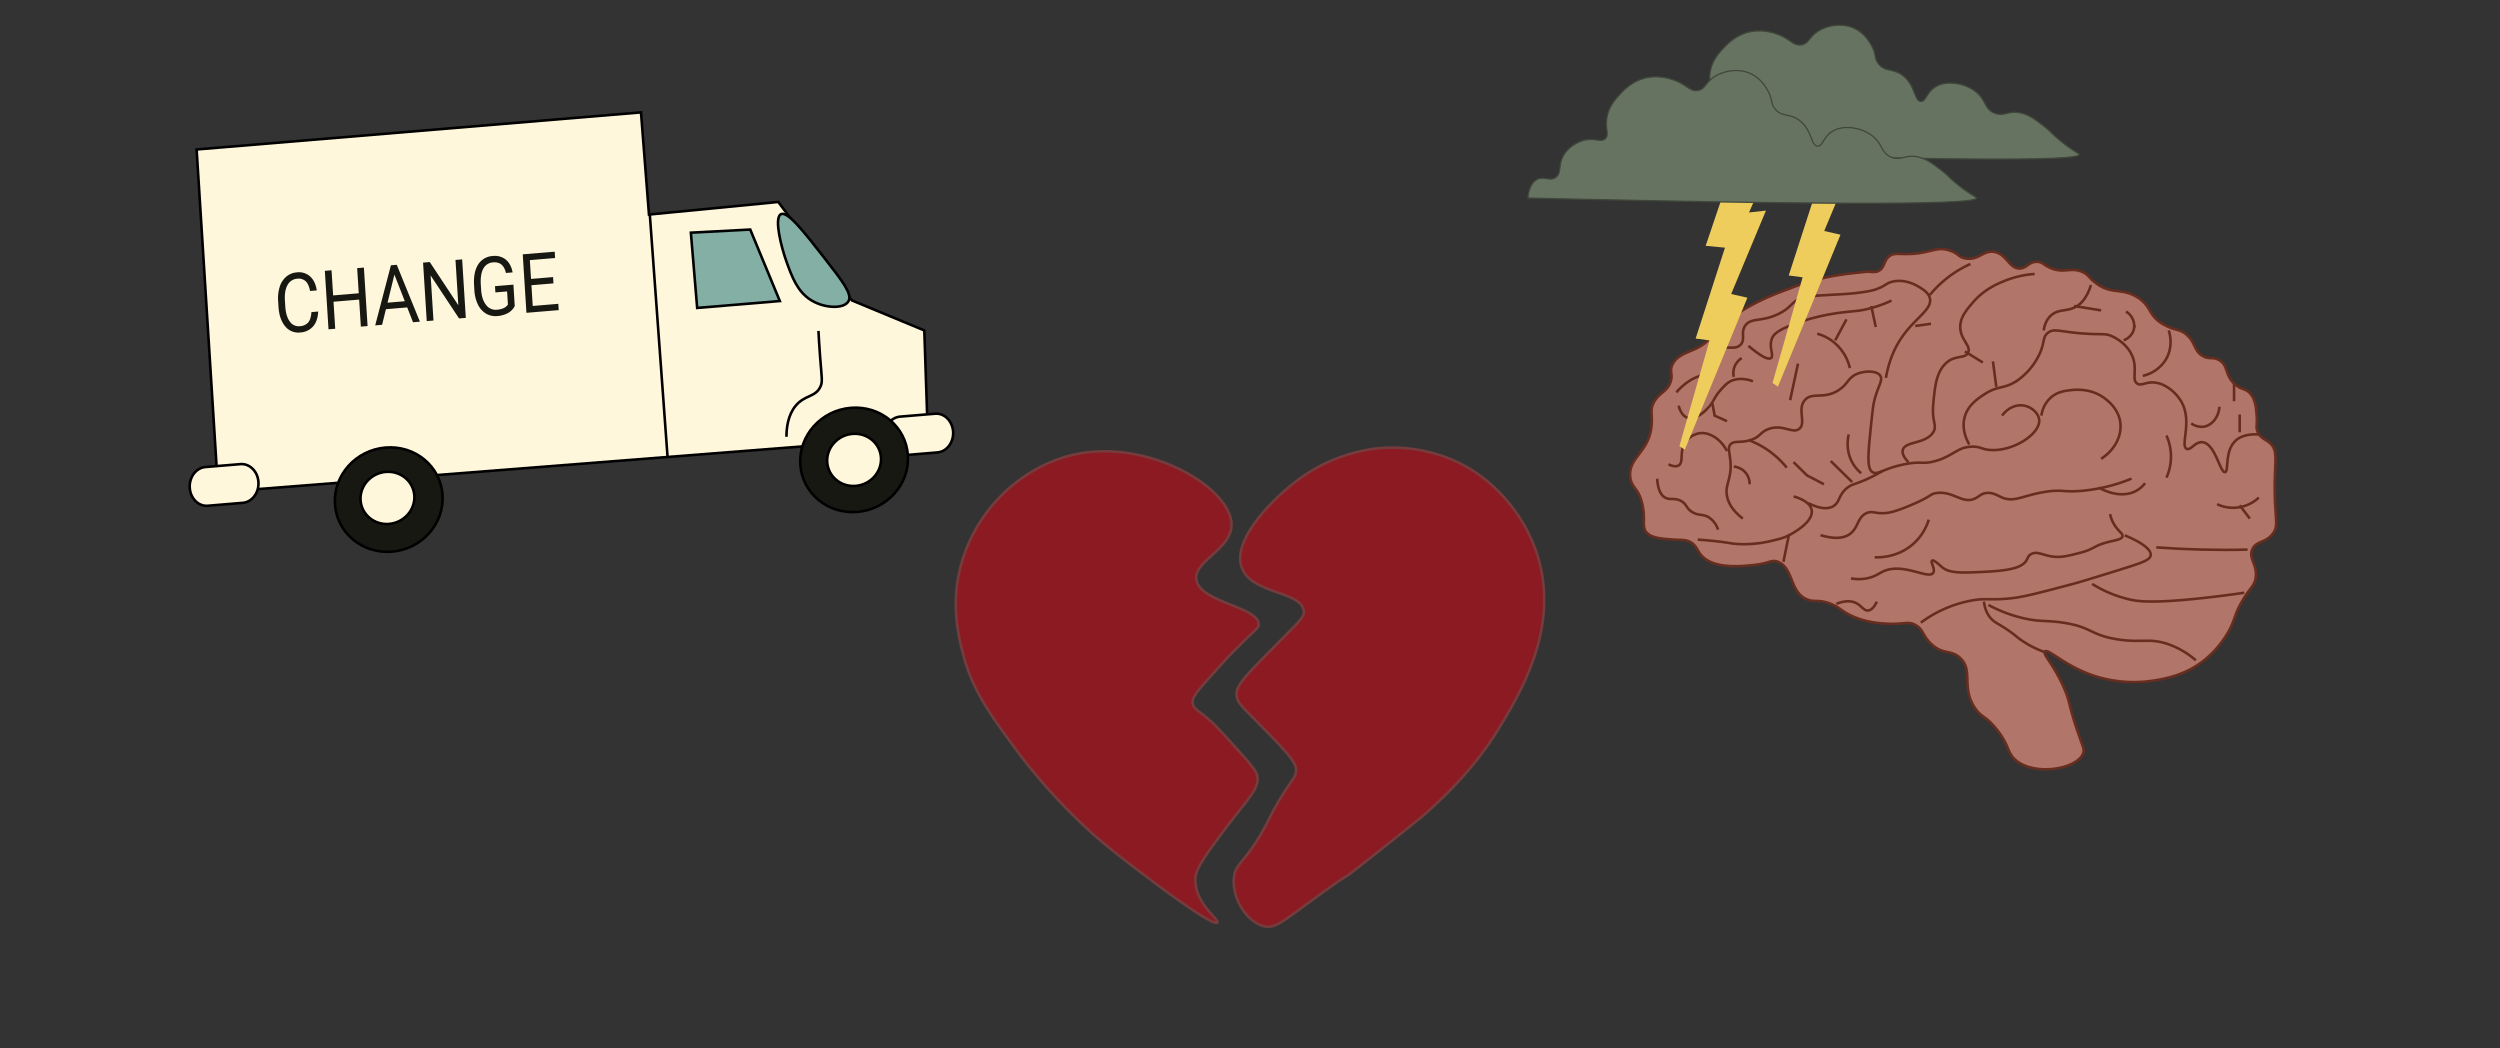 <svg id="Layer_1" data-name="Layer 1" xmlns="http://www.w3.org/2000/svg" xmlns:xlink="http://www.w3.org/1999/xlink" viewBox="0 0 1920 805"><rect x="0" y="0" width="1920" height="805" fill="#333333" stroke="none"/><defs><style>.cls-1,.cls-10,.cls-6{fill:none;}.cls-2{clip-path:url(#clip-path);}.cls-3{fill:#fff7dc;}.cls-3,.cls-4,.cls-5,.cls-6{stroke:#000;}.cls-10,.cls-13,.cls-3,.cls-4,.cls-5,.cls-6,.cls-9{stroke-miterlimit:10;}.cls-10,.cls-3,.cls-4,.cls-5,.cls-6,.cls-8,.cls-9{stroke-width:2px;}.cls-4{fill:#84afa5;}.cls-5,.cls-7{fill:#171812;}.cls-8{fill:#8b1a22;stroke:#753c3d;}.cls-9{fill:#b17669;}.cls-10,.cls-9{stroke:#672d1f;}.cls-11{clip-path:url(#clip-path-2);}.cls-12{fill:#eecd5d;}.cls-13{fill:#677361;stroke:#40473b;}</style><clipPath id="clip-path"><polygon class="cls-1" points="128 115.12 716.65 66 737 388.88 148.35 438 128 115.12"/></clipPath><clipPath id="clip-path-2"><rect class="cls-1" x="1172.3" y="11" width="425.39" height="334.35"/></clipPath></defs><g class="cls-2"><path class="cls-3" d="M151,114.79,167.59,378l545-42.71-2.73-81.51-55.62-23.06L597.72,155.1l-99.31,9.67-6.13-78.46Z"/><path class="cls-4" d="M599.53,164.64c-5.1,3.32.55,25.46,4.74,37,3.92,10.79,8.11,22.39,18.67,28.92s26,6.89,28.91.36c2.46-5.48-4.64-14.74-18.93-33.06C617,177.44,604.46,161.42,599.53,164.64Z"/><path class="cls-4" d="M530.59,178.7l4.84,57.78,63.47-5.29q-11.35-27.45-22.71-54.9Z"/><path class="cls-5" d="M301.07,423.66c22.82-1.9,40.19-21.34,38.8-43.41s-21-38.43-43.83-36.52-40.19,21.34-38.8,43.41S278.26,425.57,301.07,423.66Z"/><path class="cls-3" d="M298.82,402.38c11.41-1,20.09-10.67,19.4-21.71s-10.51-19.21-21.92-18.26-20.09,10.67-19.4,21.71S287.41,403.33,298.82,402.38Z"/><path class="cls-6" d="M499.05,164.71l13.68,186.92"/><path class="cls-6" d="M604,335.48c0-7,1.17-16.67,7-23.76,7.09-8.64,15.43-6.47,19.2-15,1.66-3.78.9-6.13-.4-23.15-.63-8.27-1-15-1.22-19.42"/><path class="cls-3" d="M198.48,370.24c.52,8.17-4.87,15.35-12,15.94l-26.91,2.24c-7.1.6-13.34-5.6-13.85-13.78s4.87-15.35,12-15.95l26.89-2.24C191.72,355.84,198,362.06,198.48,370.24Z"/><path class="cls-3" d="M732,331.52c.52,8.18-4.87,15.35-12,15.94l-26.89,2.24c-7.11.6-13.34-5.6-13.86-13.78s4.88-15.35,12-15.95l26.9-2.24C725.25,317.12,731.48,323.32,732,331.52Z"/><path class="cls-5" d="M658.46,393.16c22.82-1.91,40.19-21.34,38.79-43.42s-21-38.42-43.83-36.52-40.18,21.34-38.79,43.42S635.65,395.06,658.46,393.16Z"/><path class="cls-3" d="M657.2,373.17c11.41-.95,20.09-10.67,19.4-21.7s-10.51-19.22-21.92-18.26-20.09,10.67-19.39,21.7S645.79,374.13,657.2,373.17Z"/><path class="cls-7" d="M244.36,239.26q-.29,7.19-3.89,11.4a14.09,14.09,0,0,1-10,4.7A12.85,12.85,0,0,1,219,250.58q-4.51-5.36-5.12-14.92l-.27-4.32a29.42,29.42,0,0,1,1.24-11.17,16.63,16.63,0,0,1,5.06-7.74,14.05,14.05,0,0,1,8.09-3.25,12.78,12.78,0,0,1,10.23,3.18q4,3.66,5.06,10.68l-5.17.43q-1-5.31-3.41-7.53a8,8,0,0,0-6.4-1.89,9.1,9.1,0,0,0-7.48,4.84q-2.52,4.44-2,12.17l.28,4.35q.45,7.32,3.38,11.41a8.12,8.12,0,0,0,7.7,3.7,9.24,9.24,0,0,0,6.43-2.77c1.44-1.63,2.3-4.31,2.56-8.06Zm37.94,11.16-5.17.43-1.31-20.76-19.68,1.64,1.31,20.76-5.15.43L249.47,208l5.15-.43,1.22,19.31,19.67-1.64-1.21-19.31,5.17-.43Zm30.44-14.32-16.35,1.36-2.94,12-5.3.44,12.07-46.15,4.5-.38,17.77,43.67-5.29.44Zm-15.11-3.64,13.27-1.11-8-20.45Zm60.11,11.67-5.18.43-21.83-33,2.18,34.61-5.17.43-2.83-44.91,5.17-.43L352,234.41l-2.19-34.77,5.12-.43Zm37.58-9.06a12.73,12.73,0,0,1-5.24,5.37,20.21,20.21,0,0,1-8.15,2.29,14.37,14.37,0,0,1-8.64-1.86A16.22,16.22,0,0,1,367.1,234a28.42,28.42,0,0,1-2.76-10.84l-.25-3.92q-.64-10.14,3.11-16.07a14,14,0,0,1,11.23-6.55,13.36,13.36,0,0,1,10.07,2.79q3.94,3.27,5.19,9.8l-5.14.43q-2-8.79-9.79-8.15a9,9,0,0,0-7.59,4.85q-2.39,4.4-1.91,12.32l.23,3.67q.47,7.56,3.76,11.78a9.15,9.15,0,0,0,8.4,3.76,16,16,0,0,0,5-1.16,8,8,0,0,0,3.43-2.8l-.63-10.09-9,.76-.3-4.81,14.15-1.18Zm29.73-17.43-16.91,1.41,1,15.92,19.65-1.64.31,4.84-24.8,2.07-2.83-44.91L426,193.28l.3,4.88-19.38,1.61.91,14.44,16.92-1.41Z"/></g><path class="cls-8" d="M953.71,436c-8.07-22,25.32-54.33,43.63-67.86,30.39-22.45,61.2-24.08,67.44-24.31,13.62-.51,42.36.82,70.41,20.26,4.8,3.32,35.28,25.11,46.61,65.83,15.11,54.29-14.68,103.24-30.74,129.64-19.11,31.4-43.38,53.6-54.55,63.81-4.78,4.37-18.72,15.4-46.61,37.47-28.82,22.81-.7-.1-47.6,34.43-18.11,13.34-23.32,17.51-30.74,16.21-13.95-2.44-26.19-22.52-23.8-38.49,1.52-10.14,7.61-9.74,21.82-34.43,5.8-10.08,5.11-10.72,11.9-22.28,10.92-18.61,13.77-18.8,13.88-24.31s-2.66-10-26.78-34.44c-15.56-15.79-18.46-18.05-18.84-23.29-.5-7,4-12.21,22.81-31.4,25.19-25.74,29.21-28.3,28.76-33.42C1000,453.81,961.27,456.52,953.71,436Z"/><path class="cls-8" d="M945.78,403.54c.84-27.4-59.11-64.15-114-55.71-32.93,5.06-55,24.95-62.48,32.41A120.13,120.13,0,0,0,737.52,436c-7.22,28.89-1.48,52.37,2,65.83,7.3,28.38,20.53,46.31,41.65,75a440.37,440.37,0,0,0,49.59,55.7c16.43,15.65,30.12,26,57.52,46.59,2.36,1.78,43.76,32.84,46.61,29.37,1.85-2.26-16.8-14.18-16.86-32.41,0-6.12,2-11.24,16.86-31.4,23.65-32.2,32.3-38.11,30.74-48.61-.63-4.23-6.37-10.59-17.85-23.3-10.34-11.44-15.51-17.16-21.82-22.28s-9.22-6.45-9.92-10.12c-.75-4,1.6-7.6,14.88-22.29,8.43-9.33,12.65-14,17.85-19.24,13.65-13.77,17.12-15.88,17.74-18.2a3.92,3.92,0,0,0,.11-1c.43-13.43-43.26-16.59-47.6-33.43C915.23,431.48,945.18,422.63,945.78,403.54Z"/><path class="cls-9" d="M1547.89,583.62c-6.69-5.83-4.32-11-14.71-23.8-8.58-10.61-11.3-8.48-16.44-16.16-10.71-16-1-28.5-11.24-38.25-7.12-6.79-13.34-2.2-22.5-11.05-6.58-6.36-5.79-11.07-12.11-14.45-5.49-3-8.05-.44-19.9-.85-5.68-.2-19.24-.67-32-7.66-6-3.3-6.69-5.2-13-7.66-9.53-3.7-12.25-1-18.17-3.4-13.49-5.54-10.21-24.2-22.5-28.91-5.08-1.94-5.77,1.2-19,2.55-9.58,1-30.6,3.12-39.81-7.65-3.26-3.81-3.64-7.61-8.66-10.2-3.57-1.85-6-1.28-12.11-1.7-9.76-.68-16.81-1.16-20.76-5.1-4.47-4.45-1-9.35-3.47-21.26-2.86-13.88-8.73-12.91-9.52-22.11-1.27-15.06,14.43-18.35,16.44-39.1.84-8.63-1.51-11.79,1.73-17.86,4-7.52,10.62-8.19,13-16.15,1.62-5.45-.86-7.22.86-11.9,2.61-7.09,10.82-9.9,15.58-11.9,17.83-7.49,13.33-14.58,37.2-29.75,13.84-8.79,26.64-13.58,38.07-17.85a178.82,178.82,0,0,1,24.23-7.66c12.29-2.85,23.86-4,34.61-5.1,2.69-.27,6.31,1.13,9.53-.85,4.4-2.73,3.51-7.86,7.79-11.05,3-2.28,6.38-1.8,11.24-1.7,20.44.43,24-6.62,35.48-2.55,6.82,2.4,6.29,5.13,12.11,6,10,1.42,13.22-6.43,21.63-5.1,9.81,1.55,11.46,13.2,19.9,12.75,5.42-.29,6.69-5.2,13-5.1,4.65.07,5.2,2.78,11.24,5.1,9.87,3.78,14.65-1.06,23.37,2.55,5,2.07,4.71,4.21,10.38,8.51,12.49,9.46,19.73,3.43,32,11,11.55,7.16,7.82,14.14,20.76,21.26,8.7,4.78,12.53,2.81,18.18,8.51,6,6.07,4.8,11.47,11.24,15.3,5.51,3.26,7.93.23,13,3.4,6.83,4.29,3.88,10.8,11.24,17.85,5.66,5.41,9,3.12,13,8.51,3.49,4.74,3.92,10.66,4.32,16.15.53,7.22-.88,9,.87,12.75,2.24,4.84,6.14,5.38,9.52,8.51,6.34,5.86,3.24,13.83,3.47,36.55.21,22,3.25,26.94-1.74,33.16-5.58,7-12.82,5.1-15.57,11.9-2.93,7.26,4.39,11.74,2.6,22.1-1,5.75-3.6,6.38-9.52,16.15-7.13,11.78-5.77,14.85-11.25,24.66a76.47,76.47,0,0,1-19.9,23c-13.76,10.45-27.89,13-36.34,14.45a98.6,98.6,0,0,1-44.13-2.55c-24.63-7.3-38-22.24-40.67-19.56-2,2,6.62,9.47,14.7,28.06,5.18,11.91,2.94,11.83,11.25,35.71,3.5,10,4.47,11.7,3.46,14.45C1595.34,590.67,1562.5,596.37,1547.89,583.62Z"/><path class="cls-10" d="M1303.87,414.43c2.42.16,6,.43,10.38.85,13.4,1.3,14.13,2.17,20.77,2.55a90,90,0,0,0,26-2.55c5.68-1.4,9-2.16,13-4.25,1.75-.94,19.34-10,17.3-19.56-1.47-6.86-12.29-9.79-13.84-10.2"/><path class="cls-10" d="M1338.48,398.28c-8.57-6.56-11.22-12.72-12.11-17-1.94-9.35,3.83-13,2.6-27.21-.6-6.9-2.3-10.07,0-12.75,2.86-3.34,7.51-.79,15.57-3.4,7.85-2.55,7.12-6.16,13.85-8.51,11-3.85,18.17,4,23.36,0,5.74-4.44-1.76-15,4.33-22.11,5.65-6.6,14.48-.21,26-7.65,7.61-4.94,7-9.87,14.71-12.75,6.12-2.29,14.73-2.27,17.3,1.7,2.17,3.35-1.44,7.25-4.33,17.85-1.18,4.35-1.65,8.85-2.59,17.85-2.47,23.61-3.72,35.41.86,38.26,4.15,2.59,7.86-2.61,24.23-5.95,14-2.86,14,.38,24.23-2.55,14-4,16.82-11,28.56-11.05,6.39,0,6.5,2,13,2.55,17.83,1.5,38.85-12.2,38.07-23-.37-5.12-5.69-9.86-11.25-11-6.17-1.32-13,1.64-17.3,7.65"/><path class="cls-10" d="M1272.72,367.68c.56,9.44,3.49,13,6.06,14.45,3.88,2.25,7-.14,12.11,2.55,4.77,2.5,3.66,5.4,8.66,8.51,5.18,3.21,8.25,1.25,13,4.25a17.83,17.83,0,0,1,6.93,9.35"/><path class="cls-10" d="M1287.44,301.36a45.33,45.33,0,0,1,9.52-8.51c5.86-3.9,7.65-3.08,11.24-6,7.66-6.11,3.91-13.27,10.38-17.86s13.47.6,18.17-4.25c4-4.15-.13-9,3.47-14.45,4.37-6.7,12.61-2.71,26-9.36,10.39-5.18,9.39-9.59,19-12.74,2-.66,8-1,19.9-1.71,10.39-.6,14.84-.71,22.5-1.7,8.43-1.08,11.47-2,13-2.55,7.63-2.6,7.59-4.74,13-5.95,9.14-2.06,17.19,2.33,19,3.4,3.8,2.21,8.45,4.9,9.52,9.35,2,8.38-10.62,14.75-20.76,28.92-4.82,6.72-10.37,17-13,32.3"/><path class="cls-10" d="M1398.19,411c12.25,3.67,18.77,1.81,22.5-.85,6.69-4.78,5.61-13,13-16.15,4.54-1.94,6.09.7,14.71,0,1.81-.15,6.39-.65,19-6,17-7.13,14.56-8.68,19.9-9.36,13.1-1.64,19.76,8.69,29.42,4.26,3.38-1.55,4.51-3.7,8.66-4.26,5.17-.69,8.74,2,12.11,3.41,9.31,4,15.92-1.48,32.88-4.26,13.26-2.17,13.91.42,28.56-.85a131.06,131.06,0,0,0,38.07-9.35"/><path class="cls-10" d="M1562.6,210.39a76.41,76.41,0,0,0-22.5,5.1c-5.71,2.26-16.31,6.63-25.1,17-5,5.86-9.59,11.33-9.52,18.7.1,9.78,8.38,14.13,6.06,19.55-2.11,4.93-9.66,1.77-16.44,7.66-8.07,7-9.1,18.28-10.38,32.3-1.21,13.26,3.27,16.13,0,21.26-5.88,9.22-21.54,6.68-23.36,13.6-.87,3.28,1.87,6.84,4.32,9.36"/><path class="cls-10" d="M1512.41,341.32c-1.53-2.58-6.28-11.36-3.47-21.26,2.53-8.9,9.77-13.72,14.71-17,11.19-7.46,15.61-3.85,26-11.05a51.93,51.93,0,0,0,15.57-17.85c5.74-10.8,2.89-15.07,7.8-18.71s9-.36,29.42.85c12.77.76,14.14-.33,19,1.71,1.35.55,12.28,5.26,16.43,16.15,3.8,9.92-.93,17.46,3.47,20.4,3,2,6.09-1,12.11-.85,9.4.25,17.82,8,21.63,14.45,9.07,15.26-1,34.34,4.33,36.56,3.2,1.33,6.52-5.7,12.11-5.1,9.69,1,13.56,23.58,17.3,22.95,3.1-.52-.48-15.74,7.8-23.81,5.1-5,12.83-5.39,18.16-5.1"/><path class="cls-10" d="M1421.55,444.19a32.51,32.51,0,0,0,12.11,0c6-1.15,9.1-3.61,12.11-5.1,15.49-7.66,35.28,6.36,38.94.85,1.91-2.87-2.39-8.35-.86-9.36,1.28-.85,4.88,2.67,7.79,5.11,5.63,4.73,15.08,4.35,33.74,3.4,21.43-1.09,26.31-4,29.43-6.81,2.45-2.23,2.17-5.22,5.19-6.8,4.23-2.22,8.33.49,14.71,1.7,7.19,1.37,12.69,0,22.5-2.55,11.82-3,10.07-5.44,22.49-8.51,5.37-1.32,9.93-1.91,10.38-4.25.42-2.11-2.92-3.58-6.06-8.51a26,26,0,0,1-3.46-8.5"/><path class="cls-10" d="M1475.2,478.2a94.24,94.24,0,0,1,38.94-17c11.8-2.1,13.82,0,30.28-1.7,9.77-1,22.5-4.39,47.59-11.05,6.33-1.68,16.33-4.8,36.34-11,17.09-5.33,22.89-7.34,23.37-11,.82-6.51-15.34-13.44-19.91-15.3"/><path class="cls-10" d="M1527.12,464.6A107.5,107.5,0,0,0,1554,474.79c12.86,3,17.07,1.43,30.28,3.41,22.36,3.33,20.91,9.4,41.53,12.75,19.44,3.15,25.36-1.48,40.67,4.25a65.85,65.85,0,0,1,19.91,11.9"/><path class="cls-10" d="M1606.73,448.44a94.86,94.86,0,0,0,28.56,11.9c6.33,1.48,18,3.46,62.3-1.7,11-1.28,20-2.53,26-3.4"/><path class="cls-10" d="M1656.05,420.38c11,.81,22.57,1.4,34.6,1.7q18.49.46,35.48,0"/><path class="cls-10" d="M1567.79,319.21a22.84,22.84,0,0,1,6.93-13.6c5.17-4.75,11.15-5.45,15.57-5.95,3.23-.38,16-1.84,26.83,6.8,2.35,1.87,9.86,7.84,11.24,17.85,1.46,10.51-4.39,21.41-14.71,28.06"/><path class="cls-10" d="M1374.82,307.31l6.06-28.06"/><path class="cls-10" d="M1281.38,356.62c4.43,2.07,6.63,1.54,7.79.85,4.21-2.52.28-10.65,5.19-17.85a16.7,16.7,0,0,1,10.38-6.81c7.69-1.39,16.58,4,21.63,13.6"/><path class="cls-10" d="M1289.17,311.56c.61,2.3,2.46,7.89,6.92,9.36,6.93,2.28,15.14-7,16.44-8.5,4.2-4.77,3.81-7.4,9.52-13.6,2.57-2.79,4.23-4.59,6.93-6,6.77-3.42,14.27-1.13,17.31,0"/><path class="cls-10" d="M1342.81,265.65c11.51,9.62,15.69,10.53,17.31,9.36,2.55-1.87-2-8.51.86-15.3,1.1-2.56,3.59-5.94,17.31-11a161.73,161.73,0,0,1,34.61-8.51c10.93-1.47,14.44-1,23.36-3.4a97.75,97.75,0,0,0,16.44-5.95"/><path class="cls-10" d="M1395.59,256.29a35.27,35.27,0,0,1,12.11,6,36.24,36.24,0,0,1,13,20.4"/><path class="cls-10" d="M1439.72,428c3.34.15,16.79.33,28.56-9.36a40.64,40.64,0,0,0,13-19.55"/><path class="cls-10" d="M1663.84,334.51a39.44,39.44,0,0,1,0,32.31"/><path class="cls-10" d="M1702.77,387.23a28.79,28.79,0,0,0,32-5.1"/><path class="cls-10" d="M1631,261.4c.58-.23,6.33-2.57,7.79-8.51a12.67,12.67,0,0,0-6.06-13.6"/><path class="cls-10" d="M1605.86,218.89c-3.29,10.69-8.29,15-12.11,17-6.66,3.47-12.6,1.33-18.17,6-4.15,3.45-5.52,8.51-6.06,11.9"/><path class="cls-10" d="M1513.27,202.74a85.79,85.79,0,0,0-31.15,23.79"/><path class="cls-10" d="M1388.68,386.38c10.17,5.08,15.77,4.33,19,2.55,5.6-3.05,4-8.9,11.25-14.45,4-3.08,5.92-2.35,15.57-6.81a111.81,111.81,0,0,0,11.24-5.95"/><path class="cls-10" d="M1611.91,374.47c1.26.75,16,9.32,28.56,2.55a21.68,21.68,0,0,0,6.93-5.95"/><path class="cls-10" d="M1377.42,354.92l10.38,10.19,13,6.81"/><path class="cls-10" d="M1342.81,337.92a68.87,68.87,0,0,1,29.42,21.25"/><path class="cls-10" d="M1419.82,333.66c-.68,3-2.34,12.08,2.6,21.26a29.46,29.46,0,0,0,6.93,8.5"/><path class="cls-10" d="M1406,354.07l16.44,16.15"/><path class="cls-10" d="M1337.62,275a13.94,13.94,0,0,0-5.2,5.95,13.64,13.64,0,0,0-.86,8.51"/><path class="cls-10" d="M1665.57,253.75c.5,1.46,4.11,12.42-2.6,23a28,28,0,0,1-17.3,11.9"/><path class="cls-10" d="M1682.87,325.16a13.81,13.81,0,0,0,9.53,2.56c6.21-.91,11.52-7.13,12.11-15.3"/><path class="cls-10" d="M1720.08,388.08c2.59,3.4,5.19,6.81,7.79,10.2"/><path class="cls-10" d="M1720.08,318.36V332"/><path class="cls-10" d="M1715.75,294.55v13.6"/><path class="cls-10" d="M1530.57,277.55q1.31,9.78,2.6,19.56"/><path class="cls-10" d="M1509,269.9l13.84,8.51"/><path class="cls-10" d="M1437.13,235q1.72,8.09,3.46,16.15"/><path class="cls-10" d="M1418.09,245.25l-8.66,16.15"/><path class="cls-10" d="M1315.12,309.86c.58,3.12,1.15,6.24,1.73,9.36l9.52,4.25"/><path class="cls-10" d="M1331.56,358.32a13.76,13.76,0,0,1,8.66,4.25,13.33,13.33,0,0,1,3.46,9.36"/><path class="cls-10" d="M1374,410.19q-2.16,10.62-4.33,21.25"/><path class="cls-10" d="M1410.3,463.74c7.22-2.84,11.79-2.15,14.71-.84,4.58,2.05,6.14,6.12,9.52,6,3.06-.17,5.4-3.72,6.93-6.81"/><path class="cls-10" d="M1523.66,462c.78,6.59,3.19,10.46,5.19,12.75,3.23,3.71,6.07,4.1,14.71,10.2,4.38,3.09,4.57,3.64,7.79,6a78.07,78.07,0,0,0,19.9,10.19"/><path class="cls-10" d="M1592.88,235l20.76,3.4"/><path class="cls-10" d="M1483,248.65l-12.11,1.7"/><g class="cls-11"><path class="cls-12" d="M1327.76,136.11q-8.92,26.34-17.81,52.67l14.83,1.43L1302.25,260l10.68,1.43-23.14,81.14,4.15,2.84L1342,228.64l-12.46-2.84,26.71-64.06-13,1.43,11.28-25.63Z"/><path class="cls-12" d="M1399.27,87.72q-8.93,26.34-17.81,52.66l14.83,1.44-22.55,69.74,10.68,1.43-23.14,81.14,4.15,2.85,48.07-116.73L1401,177.4l26.71-64.06-13,1.44L1426,89.15C1417.07,88.66,1408.17,88.2,1399.27,87.72Z"/><path class="cls-13" d="M1252.23,116c.69-5.29,2.41-11.71,7.2-14.18,5.24-2.69,9.7,1.56,14.2-1.3,5.13-3.29,1.61-10.31,7.24-18.45,5-7.25,13.27-9.59,14.25-9.85,8.89-2.42,13.63,2,17-1.29s-.39-8,1.56-17.06c1.76-8.19,6.79-13.53,10.07-17,2.92-3.12,10-10.59,21.36-12.64a38.18,38.18,0,0,1,18.42,1.58c11.49,3.63,13.34,9.59,19.79,8.7,6.18-.86,5.83-6.56,14.27-11.28,7.48-4.18,18.2-5.54,27-1.21,7.59,3.77,11.44,10.72,12.66,12.92,4,7.17,1.87,9.77,5.56,14.27,5.18,6.34,10.84,3.07,18.36,8.7,9.94,7.45,8.81,19.75,14,20,4,.22,4.33-7,11.44-11.3,8.42-5,21.44-2.88,29.75,3.09,9.18,6.59,7.16,13.9,15.46,17.21,7.7,3.06,10.79-2.68,21.27.16,6.09,1.66,10.47,5.08,16.93,10.11,5.09,4,5.52,5.21,11.26,10.06,10.35,8.75,15.57,10.37,15.51,11.5C1596.43,124.85,1447.06,122.1,1252.23,116Z"/><path class="cls-13" d="M1173.34,152.09c.63-5.31,2.31-11.72,7.09-14.23,5.22-2.75,9.7,1.48,14.18-1.43,5.1-3.33,1.53-10.34,7.09-18.51,5-7.31,13.19-9.71,14.17-10,8.87-2.47,13.65,1.88,17-1.43s-.47-8,1.42-17.08c1.71-8.21,6.68-13.58,9.92-17.07,2.91-3.15,9.91-10.67,21.27-12.81A38.08,38.08,0,0,1,1283.94,61c11.53,3.53,13.44,9.48,19.84,8.55,6.17-.89,5.78-6.6,14.18-11.39,7.45-4.24,18.16-5.69,26.94-1.43,7.63,3.7,11.53,10.63,12.75,12.8,4,7.14,1.95,9.76,5.67,14.24,5.24,6.3,10.86,3,18.43,8.55,10,7.36,9,19.68,14.18,19.92,4,.18,4.28-7.08,11.35-11.39,8.39-5.11,21.42-3.07,29.77,2.84,9.22,6.52,7.27,13.85,15.6,17.08,7.72,3,10.78-2.77,21.27,0,6.11,1.6,10.52,5,17,10,5.13,3.92,5.58,5.15,11.35,10,10.42,8.68,15.64,10.24,15.61,11.39C1517.59,158.15,1368.2,156.61,1173.34,152.09Z"/></g></svg>